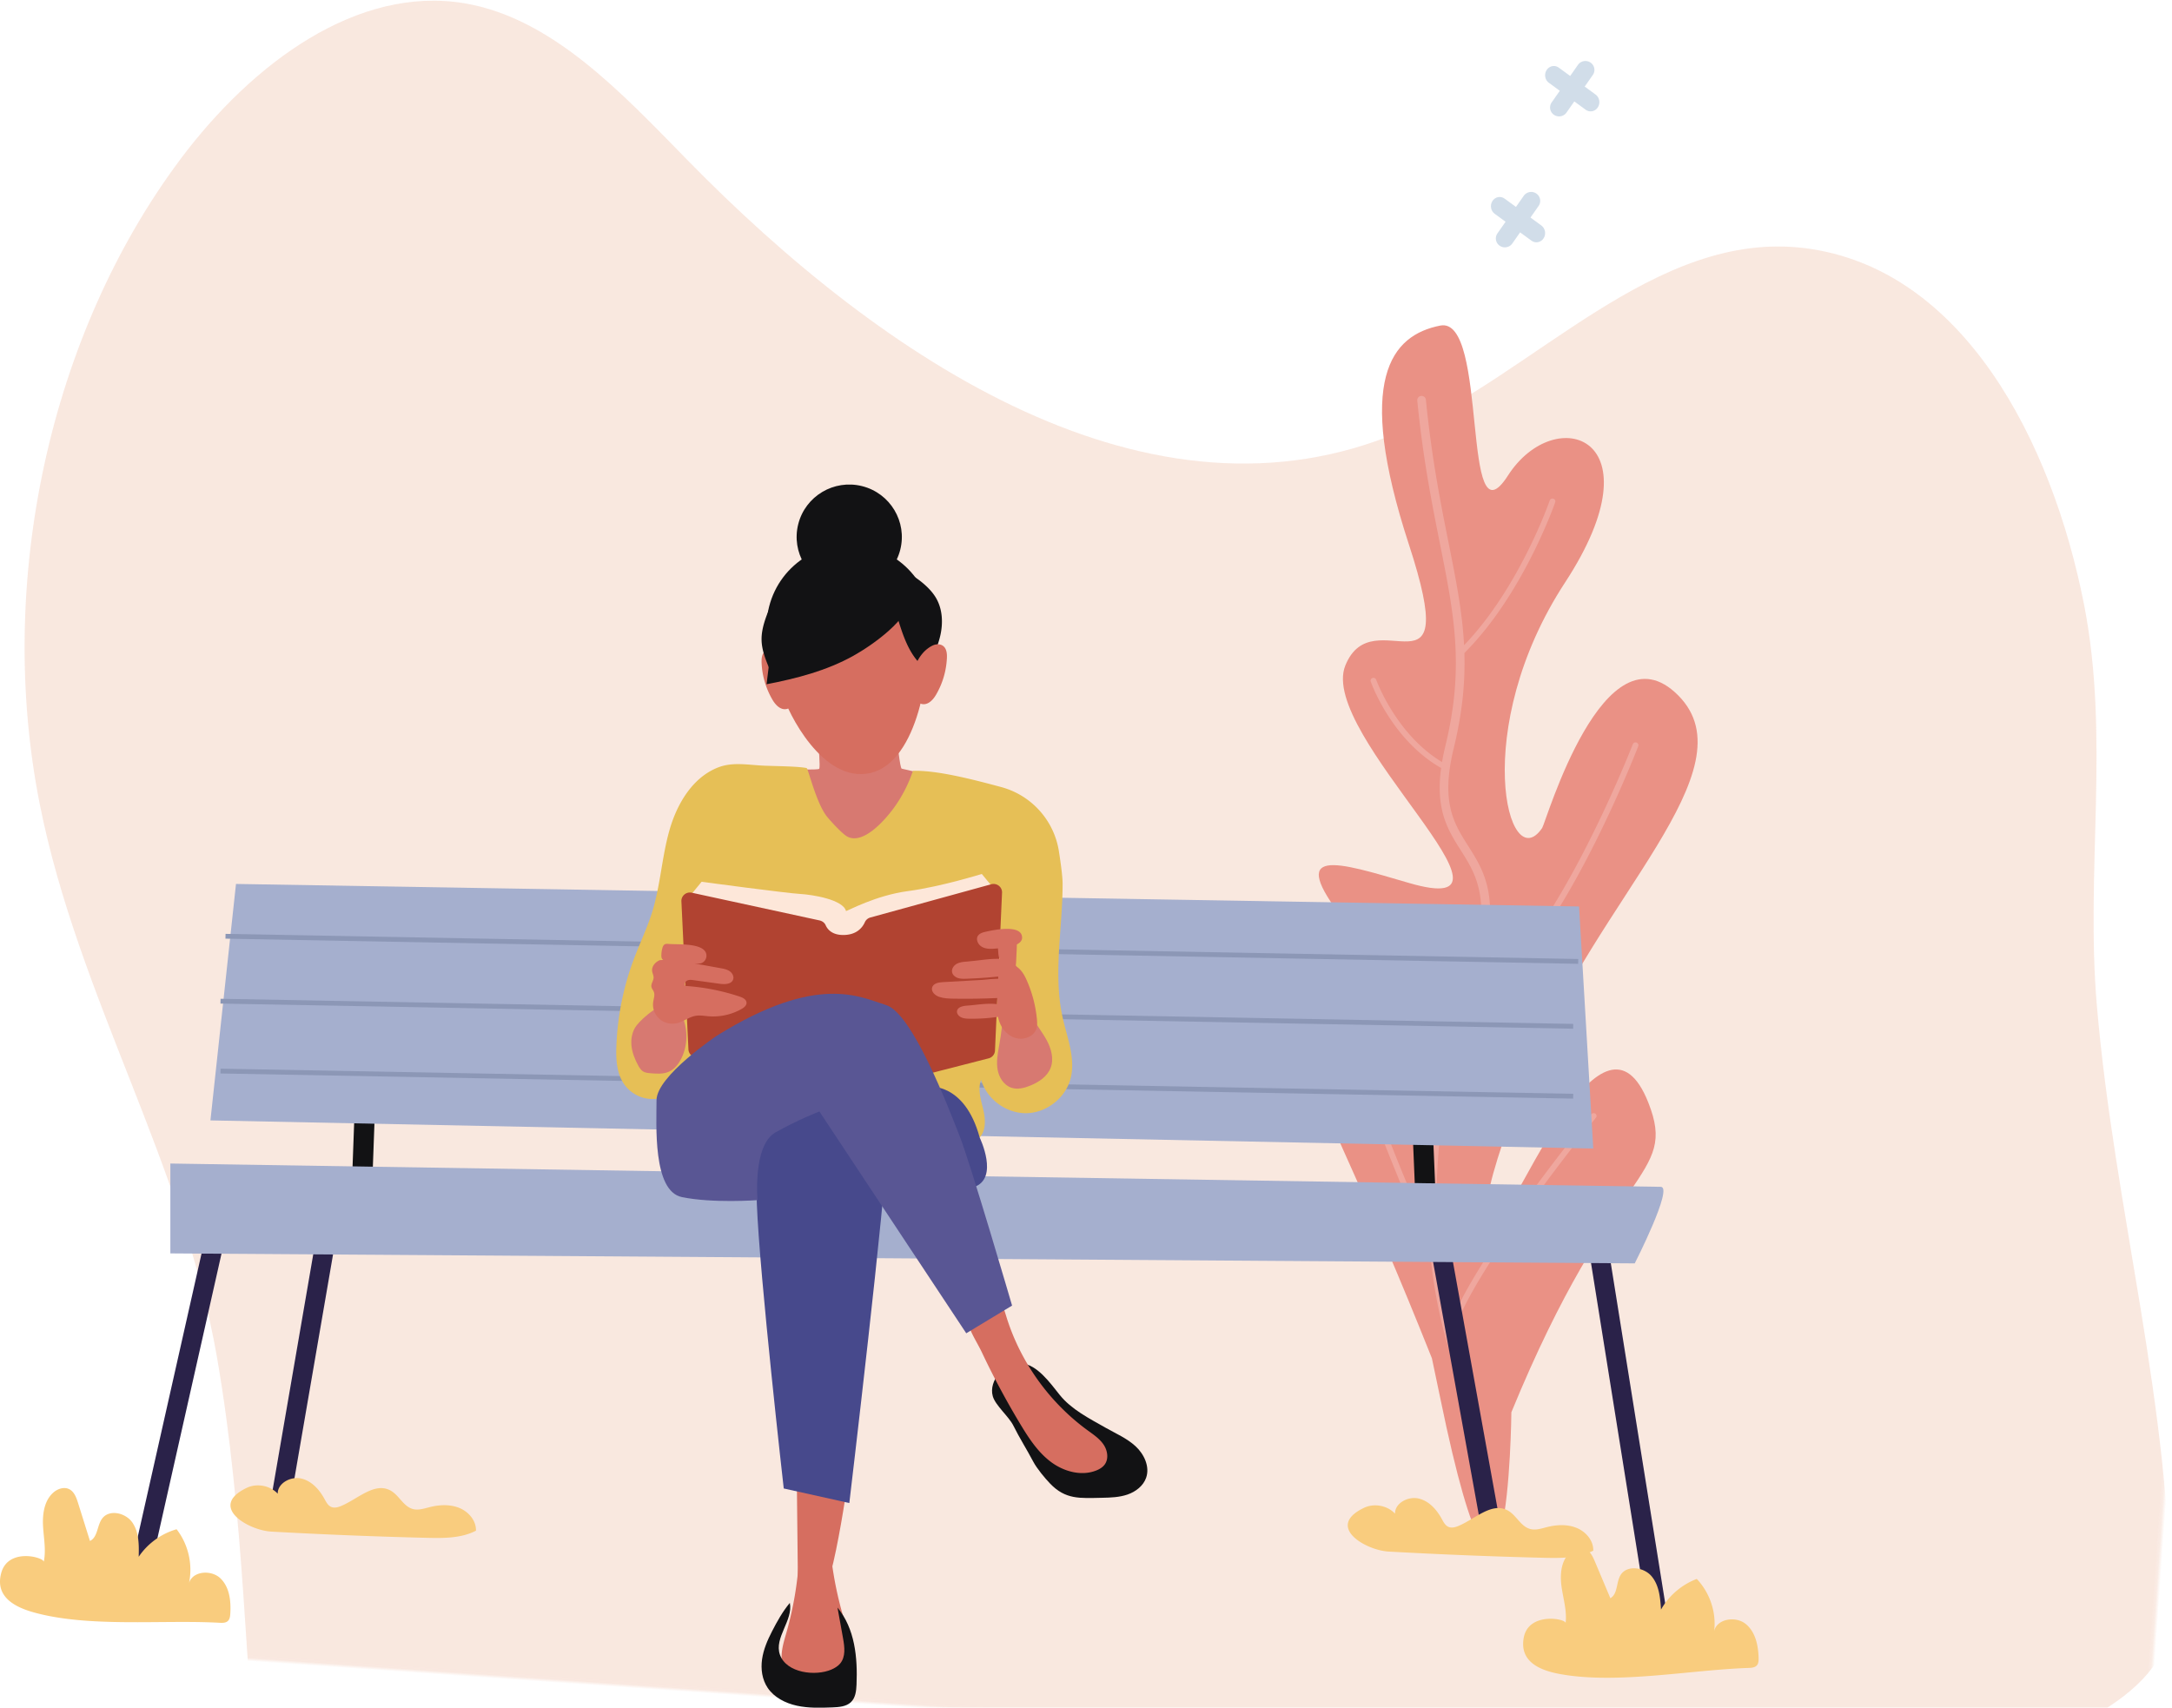 <svg xmlns="http://www.w3.org/2000/svg" xmlns:xlink="http://www.w3.org/1999/xlink" width="641" height="504" viewBox="0 0 641 504">
    <defs>
        <path id="a" d="M22.996 17.203l514.976-.016-.025 661.983-514.975.017z"/>
    </defs>
    <g fill="none" fill-rule="evenodd">
        <g transform="rotate(94 346.72 317.123)">
            <mask id="b" fill="#fff">
                <use xlink:href="#a"/>
            </mask>
            <path fill="#E49068" fill-opacity=".498" fill-rule="nonzero" d="M152.681 263.725c36.747 71.521-10.128 153.879-65.304 215.894-18.468 20.797-38.855 42.599-41.416 68.683-3.087 31.908 21.988 61.237 51.732 80.411 54.254 34.942 128.35 45.745 192.92 28.112 55.798-15.232 102.71-49.638 158.997-63.508 94.126-23.23 191.405-13.404 165.181-61.145C587.043 481.626 573.593 6.74 485.472 12.775 423.123 17.04 368.06 37.578 307.556 47.084c-39.439 6.196-79.066 1.622-117.77 12.004-47.666 12.847-96.686 42.614-99.322 89.495-2.485 44.626 42.733 77.2 62.217 115.142z" mask="url(#b)" opacity=".655"/>
        </g>
        <path fill="#EA9185" d="M412.765 314.988c8.95-13.076-.465-23.399-15.95-43.22-17.49-22.388-2.19-17.369 18.977-11.187 40.343 11.787-26.999-43.808-18.762-64.16 8.236-20.351 34.77 13.253 18.762-35.735-16.011-48.989-5.132-61.762 9.257-64.6 14.388-2.839 6.022 66.021 19.967 44.278 13.945-21.745 45.097-11.623 16.871 31.536-28.224 43.158-16.871 87.388-6.762 72.459 1.114-1.644 18.27-61.081 40.136-39.14 21.87 21.944-24.487 60.673-43.356 109.081-18.868 48.406-13.067 46.269-8.27 43.492 4.8-2.779 29.595-65.926 42.832-32.346 8.794 22.309-10.204 17.695-40.431 91.353 0 0-.94 93.176-20.987-4.178-.845-4.092-1.664-8.005-2.466-11.752-20.493-51.37-27.552-62.347-38.195-90.254-9.66-25.33 12.044-16.254 28.377 4.373"/>
        <path fill="#EFA79E" d="M400.027 313.036a.862.862 0 0 1 1.095.493c.156.411 13.785 36.483 20.533 50.572-.054-.915-.11-1.822-.148-2.762-.754-18.115 1.45-36.57 6.551-55.024-6.1-3.4-17.072-30.742-18.354-33.975a.814.814 0 0 1 .49-1.065.856.856 0 0 1 1.102.475c4.643 11.723 13.117 30.222 17.228 32.953a207.059 207.059 0 0 1 2.63-8.483c.006-.02.01-.041.018-.057.293-.876.581-1.755.889-2.631 9.26-26.497 4.062-34.68-.967-42.596-3.694-5.817-7.491-11.81-5.79-24.274-14.537-8.297-20.523-24.805-20.776-25.519a.822.822 0 0 1 .529-1.05.858.858 0 0 1 1.082.514c.061.166 5.869 16.17 19.433 24.288.244-1.452.561-2.986.957-4.613 5.695-23.39 2.646-38.672-1.572-59.823-2.337-11.698-4.983-24.957-6.692-42.252-.066-.681.447-1.287 1.151-1.352.695-.072 1.328.433 1.394 1.115 1.7 17.178 4.331 30.375 6.654 42.019 2.212 11.073 4.1 20.562 4.615 30.437 16.378-17.052 25.186-42.457 25.276-42.721a.859.859 0 0 1 1.078-.525.822.822 0 0 1 .54 1.044c-.095.273-9.422 27.178-26.8 44.492.254 8.559-.569 17.518-3.154 28.137-3.888 15.962.066 22.19 4.254 28.78 5.335 8.406 10.854 17.095 1.208 44.694l-.048.147c23.132-12.458 47.198-74.188 47.447-74.836a.863.863 0 0 1 1.099-.484.82.82 0 0 1 .5 1.063c-1.054 2.727-25.591 65.653-49.808 76.487-13.557 40.382-10.457 73.257-5.46 93.739 6.923-19.004 39.934-59.745 41.447-61.604a.87.87 0 0 1 1.196-.136c.37.282.433.8.14 1.158-.387.477-37.823 46.673-41.977 63.716 2.08 7.734 4.343 13.412 5.818 16.7.28.629-.018 1.358-.665 1.632-.163.07-.337.103-.507.103-.495 0-.963-.279-1.173-.749-4.008-8.943-8.858-23.337-10.527-42.85-5.769-10.19-21.74-52.46-22.444-54.317a.822.822 0 0 1 .508-1.06"/>
        <path fill="#121214" d="M268.414 358.522l149.701 4.91-3.71-89.191H270.468l-2.054 84.281zm-.278 11.392l-5.986-.147.131-5.447-158.777-5.21 3.312-90.385 5.986.221-3.093 84.37 152.72 5.012 2.194-90.083h155.525l4.22 101.393-156.1-5.123-.132 5.4z"/>
        <path fill="#A5AFCE" d="M69.647 260.878l396.364 6.649 4.194 71.444-408.102-8.307 7.544-69.786"/>
        <path fill="#8C97B6" d="M465.742 284.453l-399.204-7.425.027-1.416 399.204 7.42-.027 1.421M464.264 303.608L65.06 296.184l.027-1.417 399.204 7.422-.027 1.42M464.264 324.237L65.06 316.812l.027-1.416 399.204 7.421-.027 1.42"/>
        <path fill="#D77971" d="M240.34 207.46s1.977 17.815 1.45 19.4c-.18.544-9.645 0-9.645 0s5.965 27.835 14.884 29.325c8.922 1.491 24.286-3.48 24.783-6.96.495-3.48 1.735-20.882 1.735-20.882s-2.416-.235-7.436-1.491c-.989-.25-3.22-29.334-3.22-29.334l-22.552 9.943"/>
        <path fill="#E6BF56" d="M225.84 225.989c-4.744-.165-9.457-1.226-13.882.494-7.621 2.958-12.22 10.834-14.43 18.683-2.209 7.849-2.63 16.125-5.034 23.918-1.462 4.729-3.635 9.21-5.382 13.843a81.69 81.69 0 0 0-5.205 25.853c-.145 3.889.075 8.044 2.314 11.232 1.519 2.17 3.923 3.7 6.535 4.176 5.157.927 10.086-2.118 14.586-4.798 8.574-5.106 18.006-9.413 27.99-9.697 10.284-.293 20.149 3.688 29.653 7.621 10.044 4.155 20.875 9.046 25.792 18.71 2.263-2 2.11-5.545 1.417-8.477-.69-2.937-1.73-6.054-.652-8.869 1.651 5.699 7.403 9.946 13.356 9.86 5.956-.09 11.578-4.502 13.058-10.252 1.522-5.907-1.015-11.985-2.341-17.941-2.88-12.92-.003-26.347-.021-39.583-.003-1.95-.48-5.626-1.093-9.536-1.432-9.123-8.123-16.553-17.069-18.952-8.561-2.298-18.894-4.98-26.014-4.774-1.234 3.76-3.26 7.708-5.602 10.903-2.96 4.047-9.048 10.741-13.59 8.587-1.527-.723-5.016-4.58-6.09-5.883-3.24-3.937-5.626-14.343-6.088-14.433-2.459-.49-8.207-.547-12.209-.685"/>
        <path fill="#121214" d="M274.282 190.927c-3.289 13.02-16.544 20.917-29.607 17.637-13.065-3.275-20.99-16.484-17.7-29.504 3.288-13.018 16.544-20.914 29.606-17.637 13.065 3.277 20.99 16.487 17.7 29.504"/>
        <path fill="#121214" d="M265.681 162.249c-2.094 8.283-10.53 13.308-18.842 11.222-8.314-2.084-13.357-10.492-11.263-18.775 2.091-8.286 10.528-13.309 18.842-11.225 8.312 2.087 13.354 10.492 11.263 18.778"/>
        <path fill="#FDE7D9" d="M207.049 260.245s25.148 3.367 28.986 3.578c3.837.212 12.787 1.684 13.639 5.055.428 0 8.741-4.635 18.332-5.896 9.59-1.265 21.739-5.051 21.739-5.051l3.024 3.658-36.059 15.073-6.184 3.37s-8.738-2.95-9.376-2.95c-.639 0-38.363-7.996-38.363-7.996l-.214-3.368 4.476-5.473"/>
        <path fill="#D66E60" d="M229.574 188.12c-.959 5.637-.006 11.423 1.473 16.95 1.31 4.882 11.756 26.374 25.93 23.042 14.045-3.305 18.075-31.443 16.1-40.791-1.894-8.95-10.456-21.022-20.933-20.74-10.96.296-20.88 11.601-22.57 21.54"/>
        <path fill="#D66E60" d="M228.972 191.986c-.937-.457-2.146-.526-3.003.057-1.1.755-1.26 2.239-1.209 3.526a23.603 23.603 0 0 0 3.19 10.908c.85 1.462 2.234 3.021 3.98 2.81 1.875-.227 2.773-2.309 3.04-4.088.682-4.53-1.257-10.908-5.998-13.213"/>
        <path fill="#B14331" d="M204.144 263.463l37.695 8.176c.79.171 1.5.667 1.822 1.403.53 1.223 1.938 3.037 5.593 2.895 3.775-.142 5.352-2.363 5.966-3.737a2.528 2.528 0 0 1 1.637-1.418l35.686-9.812c1.645-.452 3.258.818 3.18 2.507l-2.083 46.573a2.477 2.477 0 0 1-1.864 2.296c-7.328 1.884-34.8 8.944-35.348 8.944-.56 0-41.72-7.52-51.223-9.255a2.479 2.479 0 0 1-2.033-2.33l-2.075-43.693c-.078-1.634 1.431-2.898 3.047-2.55"/>
        <path fill="#121214" d="M251.804 193.566c-7.877 4.38-16.726 6.683-25.573 8.373.385-3.149.767-6.294 1.151-9.44.54-4.446 1.13-9.04 3.413-12.888 1.315-2.225 3.146-4.103 5.098-5.79 4.767-4.133 10.501-9.703 16.787-10.171 5.401-.404 16.873 4.996 16.418 11.983-.46 7.099-11.878 14.918-17.294 17.933"/>
        <path fill="#D66E60" d="M197.3 278.582c-.375-.032-.774-.057-1.103.118-.402.209-.585.654-.704 1.075a8.128 8.128 0 0 0-.314 2.229c0 .381.037.792.293 1.084.207.235.524.359.829.462 2.922.98 6.106.935 9.207.878.515-.009 1.045-.02 1.524-.198 1.09-.41 1.663-1.673 1.386-2.748-.844-3.259-8.382-2.67-11.118-2.9"/>
        <path fill="#D77971" d="M187.914 302.57c-1.298 1.654-1.76 3.862-1.563 5.959.194 2.096.996 4.095 2.007 5.94.373.68.805 1.376 1.472 1.77.602.356 1.328.43 2.024.492 1.887.17 3.876.327 5.6-.462 1.66-.757 2.845-2.3 3.65-3.94 2.177-4.425 1.915-9.962-.661-14.164-.418-.677-.917-1.345-1.637-1.678-3.12-1.451-9.17 3.89-10.892 6.083"/>
        <path fill="#D66E60" d="M194.732 283.367c-1.336.535-2.462 1.852-2.27 3.254.086.644.44 1.25.425 1.9-.021.961-.836 1.84-.632 2.778.108.503.494.906.689 1.385.398.967-.036 2.044-.18 3.079-.249 1.778.437 3.663 1.782 4.886 1.348 1.22 3.312 1.747 5.103 1.361 2.004-.432 3.675-1.89 5.693-2.22 1.24-.202 2.498.039 3.75.142 3.36.27 6.801-.48 9.724-2.132.749-.42 1.552-1.058 1.498-1.905-.057-.953-1.123-1.47-2.043-1.779a63.995 63.995 0 0 0-15.977-3.137c-.429-.477-.084-1.297.497-1.585.578-.288 1.27-.209 1.913-.115 2.561.353 5.122.709 7.682 1.062 1.486.206 3.426.167 3.956-1.209.348-.894-.185-1.928-.979-2.484-.79-.556-1.785-.744-2.74-.915-3.297-.596-6.595-1.193-9.895-1.787-1.312-.238-2.678-.72-3.962-.915-1.462-.22-2.663.336-4.034.336M290.891 274.99c-.798.18-1.645.419-2.152 1.019-.953 1.12-.102 2.906 1.268 3.552 1.373.646 3 .494 4.528.325 1.481-.167 2.972-.33 4.404-.724 1.262-.345 2.66-1.111 2.7-2.329.13-4.247-8.632-2.323-10.748-1.843"/>
        <path fill="#121214" d="M304.926 431.364c1.053 2.003 3.414 4.861 4.987 6.494 4.565 4.742 8.725 4.316 15.31 4.185 2.546-.05 5.136-.136 7.54-.965 2.402-.83 4.633-2.533 5.479-4.93 1.154-3.279-.576-6.979-3.133-9.334-2.56-2.358-5.835-3.747-8.862-5.468-4.779-2.72-10.086-5.389-13.516-9.684-2.901-3.632-6.636-8.905-11.273-9.307-4.949-.433-9.776 5.086-8.473 9.698.78 2.758 4.752 5.99 6.087 8.703 1.706 3.466 4.056 7.187 5.854 10.608"/>
        <path fill="#2A2249" d="M437.92 455.376l-16.179-89.552-321.617-6.247-14.598 84.686-5.68-.982 15.438-89.575 331.289 6.43 17.017 94.21-5.67 1.03"/>
        <path fill="#2A2249" d="M488.181 489.265l-18.817-117.63L66.07 366.89 42.582 471.198l-5.616-1.263 24.511-108.862 412.803 4.86 19.583 122.422-5.682.91"/>
        <path fill="#D66E60" d="M285.351 283.792c-1.018.072-2.073.155-2.974.639-.897.484-1.602 1.491-1.403 2.493.161.819.888 1.439 1.683 1.709.791.27 1.648.254 2.486.226 4.173-.133 8.336-.465 12.478-.99.757-.095 1.59-.238 2.07-.827 1.841-2.248-2.2-3.823-3.787-3.982-3.35-.34-7.19.493-10.553.732"/>
        <path fill="#A5AFCE" d="M50.274 343.392v26.524l432.168 2.945s11.522-22.592 7.68-22.592c-3.84 0-439.848-6.877-439.848-6.877"/>
        <path fill="#D66E60" d="M278.128 289.867c-1.225.067-2.75.378-3.056 1.623-.302 1.24.926 2.313 2.09 2.71 1.383.47 2.86.516 4.315.54 4.293.069 8.588.007 12.875-.19.87-.043 1.757-.089 2.565-.43.808-.342 1.53-1.03 1.698-1.925.852-4.585-6.45-3.128-8.55-3.008-3.978.225-7.96.452-11.937.68"/>
        <path fill="#D77971" d="M294.833 308.741c-.415 2.308-.829 4.67-.412 6.981.418 2.304 1.852 4.57 4.07 5.301 1.801.599 3.776.1 5.533-.616 2.527-1.022 5.016-2.66 6.018-5.2 1.063-2.712.185-5.82-1.226-8.366-1.41-2.55-3.329-4.804-4.554-7.444-.735-1.585-1.234-3.327-2.386-4.641-1.152-1.311-3.273-2.013-4.646-.931-.984.778-1.23 2.166-1.225 3.427.018 3.99-.461 7.547-1.172 11.49"/>
        <path fill="#D66E60" d="M285.594 296.773c-1.25.075-2.791.352-3.123 1.445-.236.783.355 1.615 1.141 2 .786.39 1.717.431 2.613.44a52.555 52.555 0 0 0 8.756-.627c.804-.128 1.706-.34 2.077-.994.383-.673-.028-1.544-.714-1.98-2.437-1.55-8.02-.446-10.75-.284"/>
        <path fill="#47498C" d="M289.14 335.766s5.82 12.008-1.69 14.567c-7.512 2.56-19.741-7.244-19.741-7.244s-17.169-23.664-16.31-24.087c.858-.43 8.155-2.133 8.155-2.133l14.163 3.836s10.895-1.64 15.424 15.06"/>
        <path fill="#D66E60" d="M235.103 431.491l.377 35.422s2.271 5.652 6.432 4.521c4.159-1.131 9.456-42.58 9.456-42.58l-16.265 2.637"/>
        <path fill="#47498C" d="M227.029 326.935s-4.409 8.553-3.673 28.31c.793 21.153 7.942 84.049 7.942 84.049l19.353 4.294s11.067-93.086 11.067-105.49c0-12.404-8.254-37.398-34.69-11.163"/>
        <path fill="#D66E60" d="M301.185 420.418c2.447 4.046 5.092 8.11 8.866 10.968 3.774 2.86 8.929 4.335 13.354 2.647 1.007-.383 1.982-.944 2.616-1.812 1.241-1.7.835-4.163-.347-5.901-1.182-1.738-2.986-2.939-4.686-4.178-11.29-8.23-19.824-20.145-23.959-33.456-.51-1.638-.969-3.328-1.96-4.73-.993-1.396-2.661-2.464-4.361-2.219-.839.121-1.609.546-2.278 1.062-6.375 4.893-1.188 10.962 1.36 16.362 3.43 7.274 7.24 14.37 11.395 21.257M300.592 285.715c1.185 1.023 1.91 2.423 2.517 3.827a37.02 37.02 0 0 1 2.896 11.153c.105 1.093.154 2.23-.278 3.25-.851 2.01-3.519 3.001-5.752 2.467-2.226-.535-3.953-2.31-4.82-4.316-.867-2.008-.978-4.234-.876-6.399.105-2.165.413-4.324.346-6.495-.028-.892-.118-1.805.083-2.677.66-2.845 4.043-2.403 5.884-.81"/>
        <path fill="#595694" d="M211.54 305.678s-17.786 11.89-17.786 19.027c0 7.137-1.172 26.802 7.476 28.591 9.086 1.885 22.329.902 22.329.902s-1.443-16.172 5.287-19.98c6.729-3.806 12.978-6.183 12.978-6.183l43.338 65.455 13.522-8.175s-12.154-41.583-15.519-50.144c-3.364-8.564-13.941-36.152-21.633-38.531-7.689-2.377-20.187-9.514-49.992 9.038"/>
        <path fill="#D66E60" d="M294.994 283.054c.557 1.446 1.853 2.548 3.318 2.83.266.05.549.075.8-.034.585-.25.712-1.048.75-1.71.135-2.39.234-4.782.297-7.17.006-.206.012-.411-.052-.604-.196-.595-.915-.773-1.515-.752-1.215.042-4.022.827-4.32 2.322-.118.586.223 1.513.258 2.12.054 1.014.095 2.044.464 2.998"/>
        <path fill="#121214" d="M266.185 186.367c1.483 4.227 3.517 8.525 7.25 11.151 1.718-3.29 3.377-6.66 4.137-10.273.76-3.61.547-7.533-1.32-10.747-.82-1.409-1.931-2.641-3.148-3.754-1.916-1.747-4.116-3.214-6.528-4.236-4.625-1.961-5.636 2.805-4.335 5.95 1.604 3.875 2.543 7.916 3.944 11.909M225.721 183.183c-.592 1.858-1.015 3.8-.965 5.754.073 2.972 1.22 5.793 2.35 8.533.543 1.31 1.315 2.812 2.69 2.981.778.094 1.53-.29 2.216-.68a43.086 43.086 0 0 0 12.05-10.224c3.192-3.917 5.782-8.671 5.826-13.782.062-6.823-5.178-13.676-11.571-9.27-5.839 4.024-10.395 9.766-12.596 16.688"/>
        <path fill="#D66E60" d="M275.24 190.51c.937-.454 2.149-.524 3.002.063 1.101.752 1.26 2.236 1.212 3.526a23.655 23.655 0 0 1-3.189 10.905c-.85 1.462-2.236 3.018-3.982 2.81-1.875-.227-2.77-2.309-3.04-4.088-.681-4.533 1.257-10.908 5.998-13.217M232.093 481.81c-.832 2.911-1.802 5.93-1.279 8.912.227 1.293.806 2.615 1.937 3.279.779.458 1.716.54 2.618.614 1.693.135 3.382.27 5.075.409 2.844.229 5.982.376 8.24-1.367 1.98-1.525 2.77-4.205 2.676-6.703-.097-2.497-.949-4.895-1.713-7.275a107.082 107.082 0 0 1-4.331-19.94c-.335-2.79-.64-5.795-2.495-7.905-6.465-7.35-6.8 4.578-6.985 7.819a102.092 102.092 0 0 1-3.743 22.156"/>
        <path fill="#121214" d="M245.379 492.73c.952-.415 1.864-.956 2.53-1.727 1.72-2.005 1.351-4.93.89-7.491l-1.638-9.067c5.157 6.24 5.956 14.784 5.618 22.73-.08 1.865-.29 3.908-1.685 5.209-1.391 1.298-3.524 1.447-5.465 1.52-3.497.131-7.043.245-10.454-.5-3.415-.748-6.735-2.46-8.627-5.284-1.645-2.452-2.06-5.53-1.648-8.415.41-2.888 1.587-5.626 2.933-8.24 1.492-2.896 3.152-5.903 5.267-8.408 1.028 5.176-4.709 10.259-2.93 15.295 1.923 5.442 10.522 6.412 15.209 4.378"/>
        <path fill="#F9CC7E" d="M12.891 461.047c.76-3.476.012-7.074-.187-10.63-.195-3.55.336-7.488 2.983-9.87 1.265-1.142 3.164-1.808 4.702-1.067 1.507.729 2.145 2.495 2.647 4.092 1.172 3.737 2.342 7.47 3.511 11.207 2.35-1.105 2.06-4.605 3.642-6.661 2.125-2.762 6.912-1.636 8.886 1.238 1.974 2.872 1.953 6.612 1.858 10.094 2.624-3.9 6.66-6.828 11.183-8.123 3.443 4.413 4.823 10.366 3.672 15.842 1.119-3.565 6.592-3.941 9.278-1.342 2.689 2.596 3.137 6.727 2.893 10.455-.047.761-.15 1.594-.709 2.118-.626.59-1.59.578-2.451.53-16.942-.942-38.685 1.485-54.959-3.102-5.535-1.564-11.334-4.593-9.491-11.548 2.074-7.814 13.19-4.525 12.542-3.233M462.03 479.107c.454-3.515-.625-7.02-1.146-10.526-.52-3.507-.34-7.462 2.115-10.06 1.179-1.243 3.035-2.072 4.65-1.473 1.588.59 2.394 2.285 3.044 3.826l4.557 10.81c2.27-1.308 1.663-4.753 3.074-6.935 1.898-2.928 6.83-2.234 9.084.443 2.25 2.672 2.568 6.388 2.785 9.85 2.298-4.102 6.106-7.367 10.555-9.05 3.874 4.074 5.805 9.86 5.137 15.394.806-3.636 6.298-4.495 9.243-2.155 2.95 2.338 3.778 6.397 3.868 10.116.018.762-.012 1.594-.526 2.167-.578.638-1.555.714-2.427.744-17.184.564-38.916 4.9-55.754 1.786-5.73-1.06-11.86-3.554-10.624-10.618 1.386-7.935 12.904-5.659 12.365-4.319M72.828 439.104c2.99-1.425 6.929-.68 9.128 1.733-.045-3.091 3.822-5.194 6.95-4.475 3.128.717 5.396 3.337 6.89 6.076.496.904 1.01 1.913 1.989 2.314.907.37 1.953.099 2.86-.277 4.898-2.034 9.799-7.082 14.492-4.637 2.656 1.378 3.891 4.836 6.818 5.55 1.62.39 3.296-.196 4.912-.6 2.89-.726 6.055-.859 8.79.294 2.736 1.153 4.912 3.8 4.81 6.671-4.378 2.268-9.606 2.225-14.58 2.103a1468.902 1468.902 0 0 1-45.812-1.834c-6.884-.382-18.755-7.429-7.247-12.918"/>
        <path fill="#F9CC7E" d="M402.563 444.996c2.99-1.424 6.929-.676 9.128 1.736-.045-3.09 3.822-5.194 6.95-4.477 3.128.716 5.396 3.336 6.89 6.077.493.905 1.01 1.913 1.989 2.311.904.37 1.953.101 2.86-.274 4.898-2.034 9.799-7.08 14.492-4.64 2.656 1.382 3.891 4.84 6.818 5.55 1.622.395 3.296-.194 4.912-.598 2.89-.728 6.055-.861 8.792.294 2.734 1.153 4.91 3.796 4.808 6.667-4.378 2.268-9.61 2.23-14.58 2.109a1478.195 1478.195 0 0 1-45.812-1.837c-6.884-.384-18.755-7.427-7.247-12.918"/>
        <g fill="#D1DDE9">
            <path d="M454.89 66.555c1.168.854 1.462 2.548.652 3.784-.807 1.239-2.413 1.545-3.58.691l-10.853-7.937c-1.17-.854-1.46-2.548-.652-3.784.813-1.236 2.413-1.545 3.583-.691l10.85 7.937"/>
            <path d="M454.071 60.778a2.61 2.61 0 0 0-.674-3.66 2.68 2.68 0 0 0-3.703.665l-7.767 11.09a2.613 2.613 0 0 0 .674 3.66 2.688 2.688 0 0 0 3.708-.668l7.762-11.087M470.888 27.906c1.172.856 1.464 2.55.654 3.787-.81 1.236-2.413 1.542-3.585.688l-10.845-7.938c-1.172-.853-1.464-2.548-.654-3.784.808-1.233 2.413-1.545 3.582-.689l10.848 7.936"/>
            <path d="M470.072 22.129a2.609 2.609 0 0 0-.677-3.661 2.682 2.682 0 0 0-3.702.666l-7.764 11.09a2.61 2.61 0 0 0 .673 3.66c1.21.826 2.868.53 3.706-.668l7.764-11.087"/>
        </g>
    </g>
</svg>
